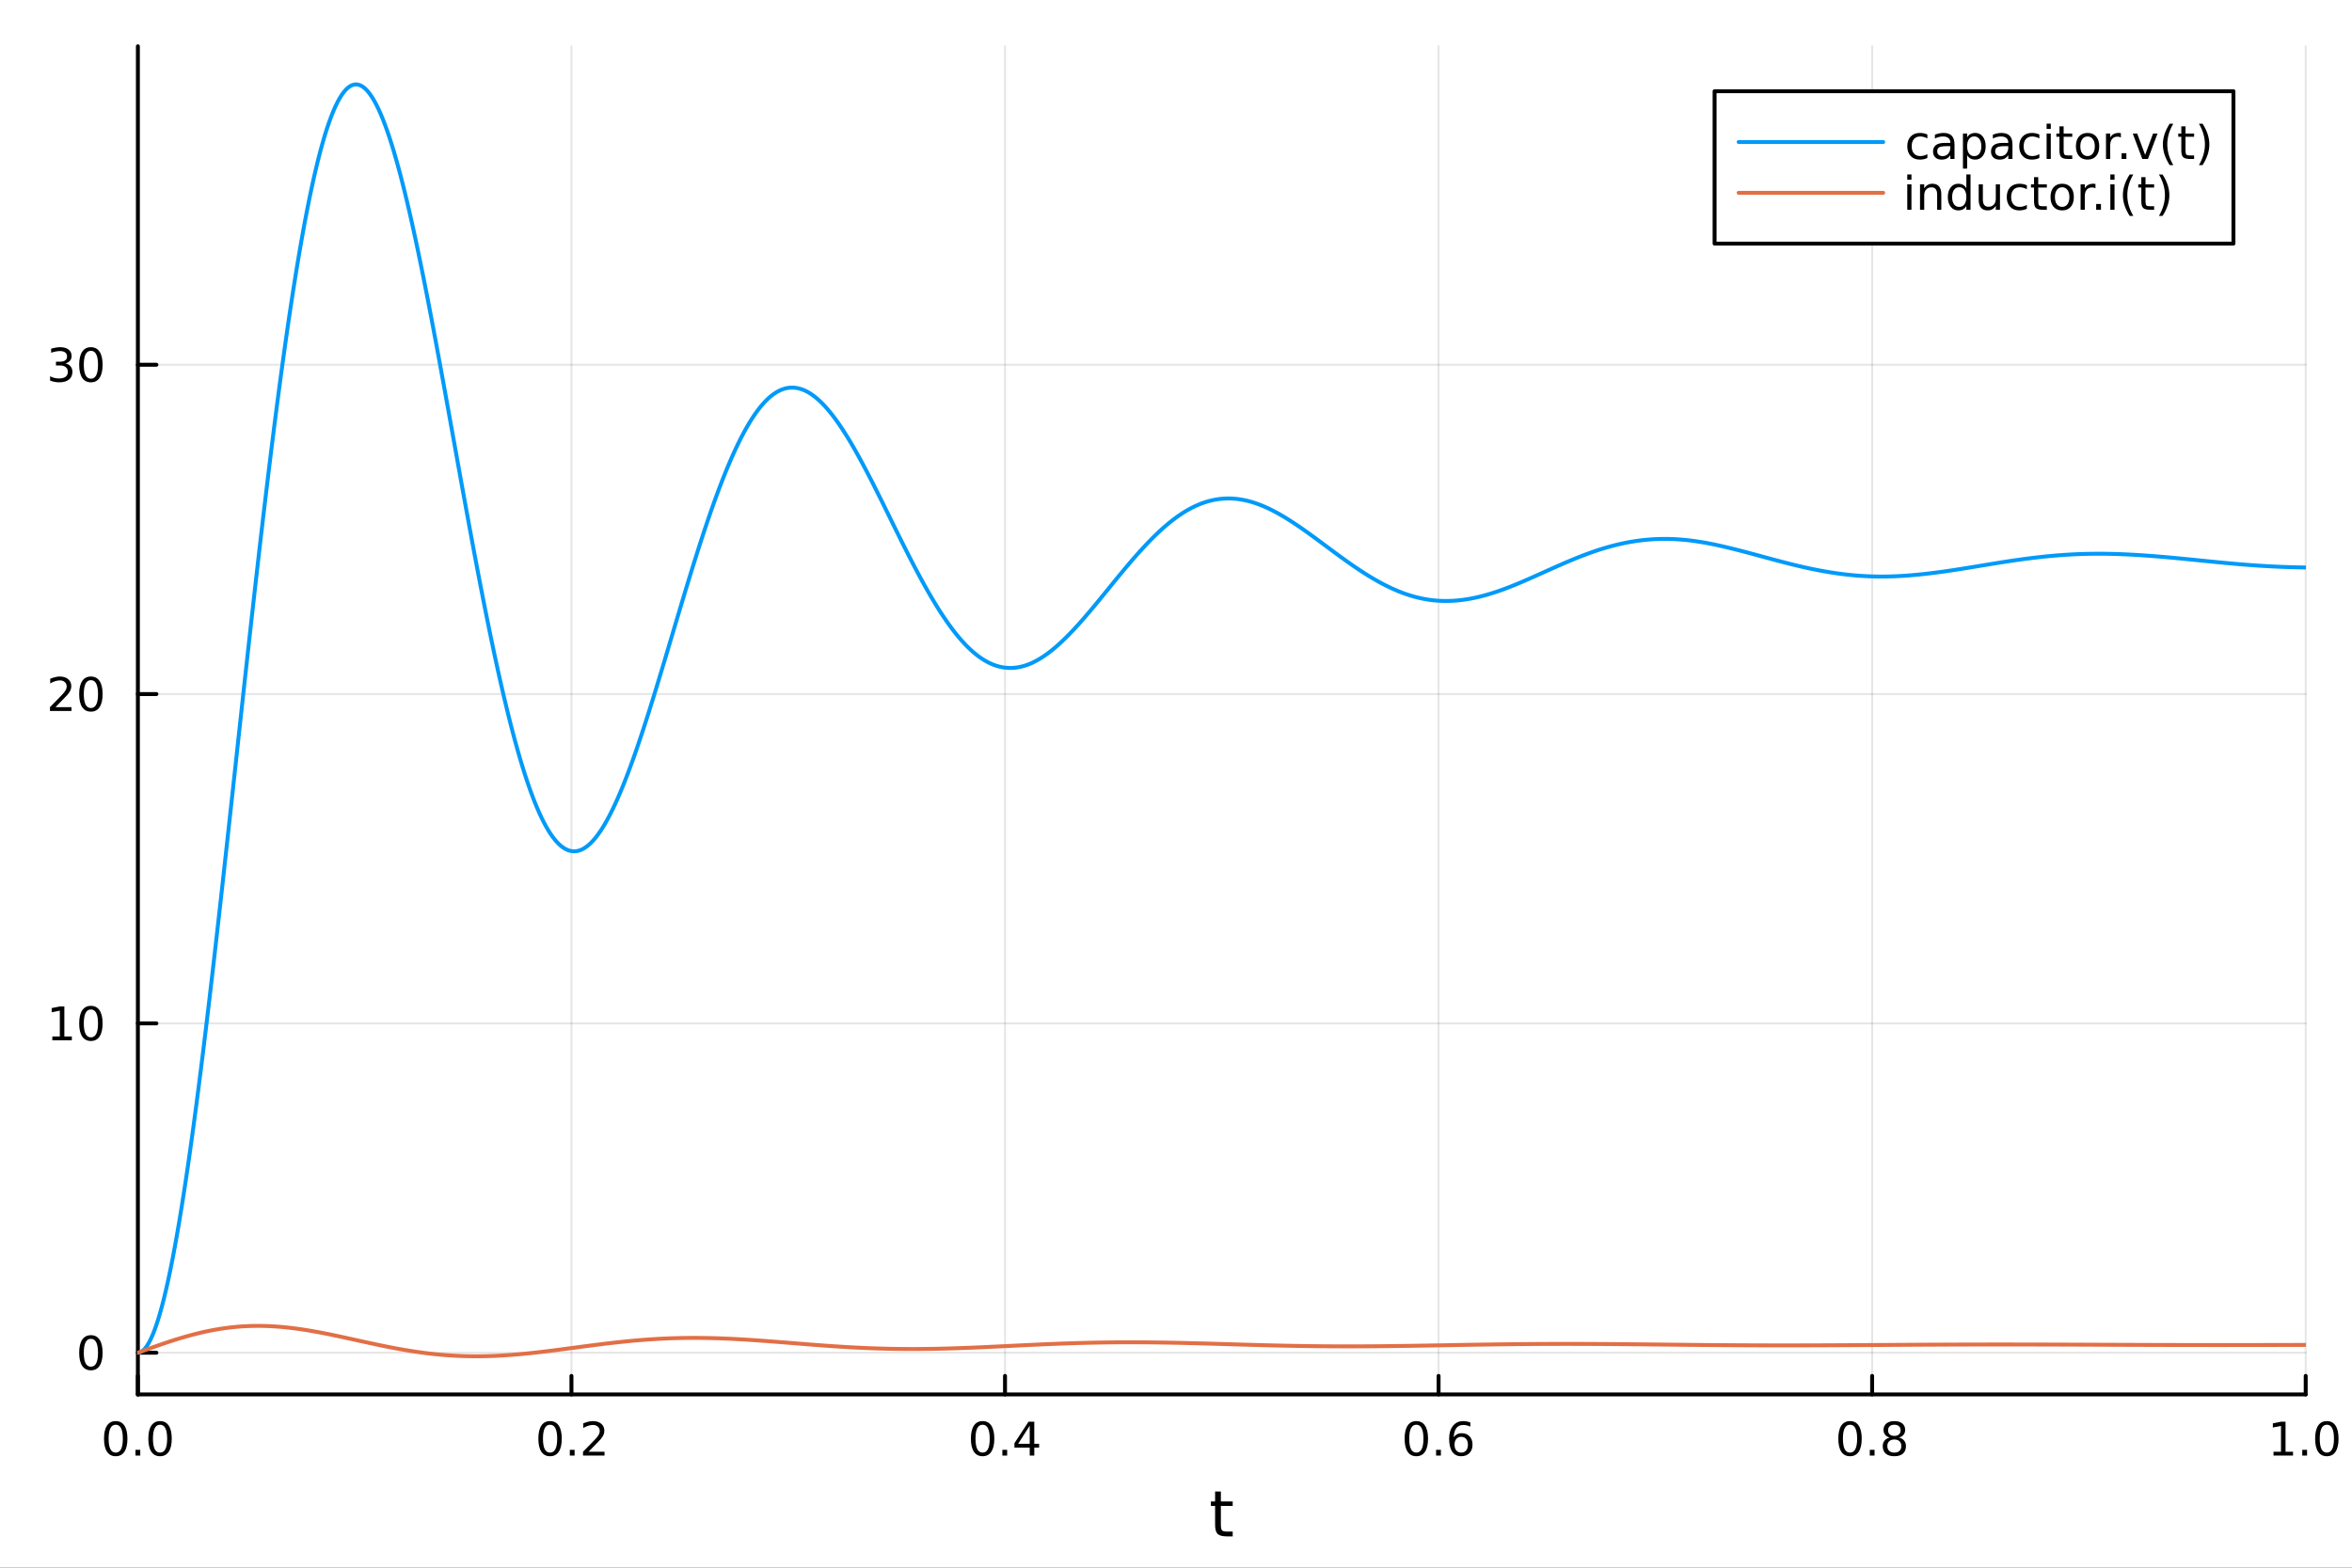 <svg xmlns="http://www.w3.org/2000/svg" xmlns:xlink="http://www.w3.org/1999/xlink" width="600" height="400" viewBox="0 0 2400 1600">
<rect x="0" y="0" width="2400" height="1600" fill="#333333" stroke="none"/>
<defs>
  <clipPath id="clip790">
    <rect x="0" y="0" width="2400" height="1600"></rect>
  </clipPath>
</defs>
<path clip-path="url(#clip790)" d="M0 1600 L2400 1600 L2400 0 L0 0  Z" fill="#ffffff" fill-rule="evenodd" fill-opacity="1"></path>
<defs>
  <clipPath id="clip791">
    <rect x="480" y="0" width="1681" height="1600"></rect>
  </clipPath>
</defs>
<path clip-path="url(#clip790)" d="M140.696 1423.18 L2352.76 1423.18 L2352.76 47.244 L140.696 47.244  Z" fill="#ffffff" fill-rule="evenodd" fill-opacity="1"></path>
<defs>
  <clipPath id="clip792">
    <rect x="140" y="47" width="2213" height="1377"></rect>
  </clipPath>
</defs>
<polyline clip-path="url(#clip792)" style="stroke:#000000; stroke-linecap:round; stroke-linejoin:round; stroke-width:2; stroke-opacity:0.1; fill:none" points="140.696,1423.18 140.696,47.244 "></polyline>
<polyline clip-path="url(#clip792)" style="stroke:#000000; stroke-linecap:round; stroke-linejoin:round; stroke-width:2; stroke-opacity:0.1; fill:none" points="583.108,1423.18 583.108,47.244 "></polyline>
<polyline clip-path="url(#clip792)" style="stroke:#000000; stroke-linecap:round; stroke-linejoin:round; stroke-width:2; stroke-opacity:0.1; fill:none" points="1025.52,1423.18 1025.52,47.244 "></polyline>
<polyline clip-path="url(#clip792)" style="stroke:#000000; stroke-linecap:round; stroke-linejoin:round; stroke-width:2; stroke-opacity:0.1; fill:none" points="1467.93,1423.18 1467.93,47.244 "></polyline>
<polyline clip-path="url(#clip792)" style="stroke:#000000; stroke-linecap:round; stroke-linejoin:round; stroke-width:2; stroke-opacity:0.1; fill:none" points="1910.34,1423.18 1910.34,47.244 "></polyline>
<polyline clip-path="url(#clip792)" style="stroke:#000000; stroke-linecap:round; stroke-linejoin:round; stroke-width:2; stroke-opacity:0.1; fill:none" points="2352.76,1423.18 2352.76,47.244 "></polyline>
<polyline clip-path="url(#clip790)" style="stroke:#000000; stroke-linecap:round; stroke-linejoin:round; stroke-width:4; stroke-opacity:1; fill:none" points="140.696,1423.18 2352.76,1423.18 "></polyline>
<polyline clip-path="url(#clip790)" style="stroke:#000000; stroke-linecap:round; stroke-linejoin:round; stroke-width:4; stroke-opacity:1; fill:none" points="140.696,1423.18 140.696,1404.28 "></polyline>
<polyline clip-path="url(#clip790)" style="stroke:#000000; stroke-linecap:round; stroke-linejoin:round; stroke-width:4; stroke-opacity:1; fill:none" points="583.108,1423.18 583.108,1404.28 "></polyline>
<polyline clip-path="url(#clip790)" style="stroke:#000000; stroke-linecap:round; stroke-linejoin:round; stroke-width:4; stroke-opacity:1; fill:none" points="1025.52,1423.18 1025.52,1404.28 "></polyline>
<polyline clip-path="url(#clip790)" style="stroke:#000000; stroke-linecap:round; stroke-linejoin:round; stroke-width:4; stroke-opacity:1; fill:none" points="1467.93,1423.18 1467.93,1404.28 "></polyline>
<polyline clip-path="url(#clip790)" style="stroke:#000000; stroke-linecap:round; stroke-linejoin:round; stroke-width:4; stroke-opacity:1; fill:none" points="1910.34,1423.18 1910.34,1404.28 "></polyline>
<polyline clip-path="url(#clip790)" style="stroke:#000000; stroke-linecap:round; stroke-linejoin:round; stroke-width:4; stroke-opacity:1; fill:none" points="2352.76,1423.18 2352.76,1404.28 "></polyline>
<path clip-path="url(#clip790)" d="M118.08 1454.1 Q114.469 1454.1 112.64 1457.66 Q110.835 1461.2 110.835 1468.33 Q110.835 1475.44 112.64 1479.01 Q114.469 1482.55 118.08 1482.55 Q121.714 1482.55 123.52 1479.01 Q125.348 1475.44 125.348 1468.33 Q125.348 1461.2 123.52 1457.66 Q121.714 1454.1 118.08 1454.1 M118.08 1450.39 Q123.89 1450.39 126.946 1455 Q130.024 1459.58 130.024 1468.33 Q130.024 1477.06 126.946 1481.67 Q123.89 1486.25 118.08 1486.25 Q112.27 1486.25 109.191 1481.67 Q106.136 1477.06 106.136 1468.33 Q106.136 1459.58 109.191 1455 Q112.27 1450.39 118.08 1450.39 Z" fill="#000000" fill-rule="nonzero" fill-opacity="1"></path><path clip-path="url(#clip790)" d="M138.242 1479.7 L143.126 1479.7 L143.126 1485.58 L138.242 1485.58 L138.242 1479.7 Z" fill="#000000" fill-rule="nonzero" fill-opacity="1"></path><path clip-path="url(#clip790)" d="M163.311 1454.1 Q159.7 1454.1 157.871 1457.66 Q156.066 1461.2 156.066 1468.33 Q156.066 1475.44 157.871 1479.01 Q159.7 1482.55 163.311 1482.55 Q166.945 1482.55 168.751 1479.01 Q170.58 1475.44 170.58 1468.33 Q170.58 1461.2 168.751 1457.66 Q166.945 1454.1 163.311 1454.1 M163.311 1450.39 Q169.121 1450.39 172.177 1455 Q175.256 1459.58 175.256 1468.33 Q175.256 1477.06 172.177 1481.67 Q169.121 1486.25 163.311 1486.25 Q157.501 1486.25 154.422 1481.67 Q151.367 1477.06 151.367 1468.33 Q151.367 1459.58 154.422 1455 Q157.501 1450.39 163.311 1450.39 Z" fill="#000000" fill-rule="nonzero" fill-opacity="1"></path><path clip-path="url(#clip790)" d="M561.291 1454.1 Q557.68 1454.1 555.851 1457.66 Q554.045 1461.2 554.045 1468.33 Q554.045 1475.44 555.851 1479.01 Q557.68 1482.55 561.291 1482.55 Q564.925 1482.55 566.73 1479.01 Q568.559 1475.44 568.559 1468.33 Q568.559 1461.2 566.73 1457.66 Q564.925 1454.1 561.291 1454.1 M561.291 1450.39 Q567.101 1450.39 570.156 1455 Q573.235 1459.58 573.235 1468.33 Q573.235 1477.06 570.156 1481.67 Q567.101 1486.25 561.291 1486.25 Q555.48 1486.25 552.402 1481.67 Q549.346 1477.06 549.346 1468.33 Q549.346 1459.58 552.402 1455 Q555.48 1450.39 561.291 1450.39 Z" fill="#000000" fill-rule="nonzero" fill-opacity="1"></path><path clip-path="url(#clip790)" d="M581.453 1479.7 L586.337 1479.7 L586.337 1485.58 L581.453 1485.58 L581.453 1479.7 Z" fill="#000000" fill-rule="nonzero" fill-opacity="1"></path><path clip-path="url(#clip790)" d="M600.55 1481.64 L616.869 1481.64 L616.869 1485.58 L594.925 1485.58 L594.925 1481.64 Q597.587 1478.89 602.17 1474.26 Q606.776 1469.61 607.957 1468.27 Q610.202 1465.74 611.082 1464.01 Q611.985 1462.25 611.985 1460.56 Q611.985 1457.8 610.04 1456.07 Q608.119 1454.33 605.017 1454.33 Q602.818 1454.33 600.364 1455.09 Q597.934 1455.86 595.156 1457.41 L595.156 1452.69 Q597.98 1451.55 600.434 1450.97 Q602.888 1450.39 604.925 1450.39 Q610.295 1450.39 613.489 1453.08 Q616.684 1455.77 616.684 1460.26 Q616.684 1462.39 615.874 1464.31 Q615.087 1466.2 612.98 1468.8 Q612.401 1469.47 609.3 1472.69 Q606.198 1475.88 600.55 1481.64 Z" fill="#000000" fill-rule="nonzero" fill-opacity="1"></path><path clip-path="url(#clip790)" d="M1002.66 1454.1 Q999.05 1454.1 997.221 1457.66 Q995.416 1461.2 995.416 1468.33 Q995.416 1475.44 997.221 1479.01 Q999.05 1482.55 1002.66 1482.55 Q1006.3 1482.55 1008.1 1479.01 Q1009.93 1475.44 1009.93 1468.33 Q1009.93 1461.2 1008.1 1457.66 Q1006.3 1454.1 1002.66 1454.1 M1002.66 1450.39 Q1008.47 1450.39 1011.53 1455 Q1014.61 1459.58 1014.61 1468.33 Q1014.61 1477.06 1011.53 1481.67 Q1008.47 1486.25 1002.66 1486.25 Q996.851 1486.25 993.772 1481.67 Q990.717 1477.06 990.717 1468.33 Q990.717 1459.58 993.772 1455 Q996.851 1450.39 1002.66 1450.39 Z" fill="#000000" fill-rule="nonzero" fill-opacity="1"></path><path clip-path="url(#clip790)" d="M1022.82 1479.7 L1027.71 1479.7 L1027.71 1485.58 L1022.82 1485.58 L1022.82 1479.7 Z" fill="#000000" fill-rule="nonzero" fill-opacity="1"></path><path clip-path="url(#clip790)" d="M1050.74 1455.09 L1038.93 1473.54 L1050.74 1473.54 L1050.74 1455.09 M1049.51 1451.02 L1055.39 1451.02 L1055.39 1473.54 L1060.32 1473.54 L1060.32 1477.43 L1055.39 1477.43 L1055.39 1485.58 L1050.74 1485.58 L1050.74 1477.43 L1035.14 1477.43 L1035.14 1472.92 L1049.51 1451.02 Z" fill="#000000" fill-rule="nonzero" fill-opacity="1"></path><path clip-path="url(#clip790)" d="M1445.24 1454.1 Q1441.62 1454.1 1439.8 1457.66 Q1437.99 1461.2 1437.99 1468.33 Q1437.99 1475.44 1439.8 1479.01 Q1441.62 1482.55 1445.24 1482.55 Q1448.87 1482.55 1450.67 1479.01 Q1452.5 1475.44 1452.5 1468.33 Q1452.5 1461.2 1450.67 1457.66 Q1448.87 1454.1 1445.24 1454.1 M1445.24 1450.39 Q1451.05 1450.39 1454.1 1455 Q1457.18 1459.58 1457.18 1468.33 Q1457.18 1477.06 1454.1 1481.67 Q1451.05 1486.25 1445.24 1486.25 Q1439.42 1486.25 1436.35 1481.67 Q1433.29 1477.06 1433.29 1468.33 Q1433.29 1459.58 1436.35 1455 Q1439.42 1450.39 1445.24 1450.39 Z" fill="#000000" fill-rule="nonzero" fill-opacity="1"></path><path clip-path="url(#clip790)" d="M1465.4 1479.7 L1470.28 1479.7 L1470.28 1485.58 L1465.4 1485.58 L1465.4 1479.7 Z" fill="#000000" fill-rule="nonzero" fill-opacity="1"></path><path clip-path="url(#clip790)" d="M1491.05 1466.44 Q1487.9 1466.44 1486.05 1468.59 Q1484.22 1470.74 1484.22 1474.49 Q1484.22 1478.22 1486.05 1480.39 Q1487.9 1482.55 1491.05 1482.55 Q1494.19 1482.55 1496.02 1480.39 Q1497.87 1478.22 1497.87 1474.49 Q1497.87 1470.74 1496.02 1468.59 Q1494.19 1466.44 1491.05 1466.44 M1500.33 1451.78 L1500.33 1456.04 Q1498.57 1455.21 1496.76 1454.77 Q1494.98 1454.33 1493.22 1454.33 Q1488.59 1454.33 1486.14 1457.45 Q1483.71 1460.58 1483.36 1466.9 Q1484.73 1464.89 1486.79 1463.82 Q1488.85 1462.73 1491.32 1462.73 Q1496.53 1462.73 1499.54 1465.9 Q1502.57 1469.05 1502.57 1474.49 Q1502.57 1479.82 1499.42 1483.03 Q1496.28 1486.25 1491.05 1486.25 Q1485.05 1486.25 1481.88 1481.67 Q1478.71 1477.06 1478.71 1468.33 Q1478.71 1460.14 1482.6 1455.28 Q1486.48 1450.39 1493.04 1450.39 Q1494.8 1450.39 1496.58 1450.74 Q1498.38 1451.09 1500.33 1451.78 Z" fill="#000000" fill-rule="nonzero" fill-opacity="1"></path><path clip-path="url(#clip790)" d="M1887.77 1454.1 Q1884.16 1454.1 1882.33 1457.66 Q1880.53 1461.2 1880.53 1468.33 Q1880.53 1475.44 1882.33 1479.01 Q1884.16 1482.55 1887.77 1482.55 Q1891.41 1482.55 1893.21 1479.01 Q1895.04 1475.44 1895.04 1468.33 Q1895.04 1461.2 1893.21 1457.66 Q1891.41 1454.1 1887.77 1454.1 M1887.77 1450.39 Q1893.58 1450.39 1896.64 1455 Q1899.72 1459.58 1899.72 1468.33 Q1899.72 1477.06 1896.64 1481.67 Q1893.58 1486.25 1887.77 1486.25 Q1881.96 1486.25 1878.89 1481.67 Q1875.83 1477.06 1875.83 1468.33 Q1875.83 1459.58 1878.89 1455 Q1881.96 1450.39 1887.77 1450.39 Z" fill="#000000" fill-rule="nonzero" fill-opacity="1"></path><path clip-path="url(#clip790)" d="M1907.94 1479.7 L1912.82 1479.7 L1912.82 1485.58 L1907.94 1485.58 L1907.94 1479.7 Z" fill="#000000" fill-rule="nonzero" fill-opacity="1"></path><path clip-path="url(#clip790)" d="M1933.01 1469.17 Q1929.67 1469.17 1927.75 1470.95 Q1925.85 1472.73 1925.85 1475.86 Q1925.85 1478.98 1927.75 1480.77 Q1929.67 1482.55 1933.01 1482.55 Q1936.34 1482.55 1938.26 1480.77 Q1940.18 1478.96 1940.18 1475.86 Q1940.18 1472.73 1938.26 1470.95 Q1936.36 1469.17 1933.01 1469.17 M1928.33 1467.18 Q1925.32 1466.44 1923.63 1464.38 Q1921.96 1462.32 1921.96 1459.35 Q1921.96 1455.21 1924.9 1452.8 Q1927.87 1450.39 1933.01 1450.39 Q1938.17 1450.39 1941.11 1452.8 Q1944.05 1455.21 1944.05 1459.35 Q1944.05 1462.32 1942.36 1464.38 Q1940.69 1466.44 1937.7 1467.18 Q1941.08 1467.96 1942.96 1470.26 Q1944.86 1472.55 1944.86 1475.86 Q1944.86 1480.88 1941.78 1483.57 Q1938.72 1486.25 1933.01 1486.25 Q1927.29 1486.25 1924.21 1483.57 Q1921.15 1480.88 1921.15 1475.86 Q1921.15 1472.55 1923.05 1470.26 Q1924.95 1467.96 1928.33 1467.18 M1926.62 1459.79 Q1926.62 1462.48 1928.28 1463.98 Q1929.97 1465.49 1933.01 1465.49 Q1936.01 1465.49 1937.7 1463.98 Q1939.42 1462.48 1939.42 1459.79 Q1939.42 1457.11 1937.7 1455.6 Q1936.01 1454.1 1933.01 1454.1 Q1929.97 1454.1 1928.28 1455.6 Q1926.62 1457.11 1926.62 1459.79 Z" fill="#000000" fill-rule="nonzero" fill-opacity="1"></path><path clip-path="url(#clip790)" d="M2319.91 1481.64 L2327.55 1481.64 L2327.55 1455.28 L2319.24 1456.95 L2319.24 1452.69 L2327.5 1451.02 L2332.18 1451.02 L2332.18 1481.64 L2339.82 1481.64 L2339.82 1485.58 L2319.91 1485.58 L2319.91 1481.64 Z" fill="#000000" fill-rule="nonzero" fill-opacity="1"></path><path clip-path="url(#clip790)" d="M2349.26 1479.7 L2354.14 1479.7 L2354.14 1485.58 L2349.26 1485.58 L2349.26 1479.7 Z" fill="#000000" fill-rule="nonzero" fill-opacity="1"></path><path clip-path="url(#clip790)" d="M2374.33 1454.1 Q2370.72 1454.1 2368.89 1457.66 Q2367.08 1461.2 2367.08 1468.33 Q2367.08 1475.44 2368.89 1479.01 Q2370.72 1482.55 2374.33 1482.55 Q2377.96 1482.55 2379.77 1479.01 Q2381.6 1475.44 2381.6 1468.33 Q2381.6 1461.2 2379.77 1457.66 Q2377.96 1454.1 2374.33 1454.1 M2374.33 1450.39 Q2380.14 1450.39 2383.2 1455 Q2386.27 1459.58 2386.27 1468.33 Q2386.27 1477.06 2383.2 1481.67 Q2380.14 1486.25 2374.33 1486.25 Q2368.52 1486.25 2365.44 1481.67 Q2362.39 1477.06 2362.39 1468.33 Q2362.39 1459.58 2365.44 1455 Q2368.52 1450.39 2374.33 1450.39 Z" fill="#000000" fill-rule="nonzero" fill-opacity="1"></path><path clip-path="url(#clip790)" d="M1245.79 1522.27 L1245.79 1532.4 L1257.85 1532.4 L1257.85 1536.95 L1245.79 1536.95 L1245.79 1556.3 Q1245.79 1560.66 1246.96 1561.9 Q1248.17 1563.14 1251.83 1563.14 L1257.85 1563.14 L1257.85 1568.04 L1251.83 1568.04 Q1245.05 1568.04 1242.48 1565.53 Q1239.9 1562.98 1239.9 1556.3 L1239.9 1536.95 L1235.6 1536.95 L1235.6 1532.4 L1239.9 1532.4 L1239.9 1522.27 L1245.79 1522.27 Z" fill="#000000" fill-rule="nonzero" fill-opacity="1"></path><polyline clip-path="url(#clip792)" style="stroke:#000000; stroke-linecap:round; stroke-linejoin:round; stroke-width:2; stroke-opacity:0.1; fill:none" points="140.696,1380.61 2352.76,1380.61 "></polyline>
<polyline clip-path="url(#clip792)" style="stroke:#000000; stroke-linecap:round; stroke-linejoin:round; stroke-width:2; stroke-opacity:0.1; fill:none" points="140.696,1044.49 2352.76,1044.49 "></polyline>
<polyline clip-path="url(#clip792)" style="stroke:#000000; stroke-linecap:round; stroke-linejoin:round; stroke-width:2; stroke-opacity:0.1; fill:none" points="140.696,708.372 2352.76,708.372 "></polyline>
<polyline clip-path="url(#clip792)" style="stroke:#000000; stroke-linecap:round; stroke-linejoin:round; stroke-width:2; stroke-opacity:0.1; fill:none" points="140.696,372.252 2352.76,372.252 "></polyline>
<polyline clip-path="url(#clip790)" style="stroke:#000000; stroke-linecap:round; stroke-linejoin:round; stroke-width:4; stroke-opacity:1; fill:none" points="140.696,1423.18 140.696,47.244 "></polyline>
<polyline clip-path="url(#clip790)" style="stroke:#000000; stroke-linecap:round; stroke-linejoin:round; stroke-width:4; stroke-opacity:1; fill:none" points="140.696,1380.61 159.593,1380.61 "></polyline>
<polyline clip-path="url(#clip790)" style="stroke:#000000; stroke-linecap:round; stroke-linejoin:round; stroke-width:4; stroke-opacity:1; fill:none" points="140.696,1044.49 159.593,1044.49 "></polyline>
<polyline clip-path="url(#clip790)" style="stroke:#000000; stroke-linecap:round; stroke-linejoin:round; stroke-width:4; stroke-opacity:1; fill:none" points="140.696,708.372 159.593,708.372 "></polyline>
<polyline clip-path="url(#clip790)" style="stroke:#000000; stroke-linecap:round; stroke-linejoin:round; stroke-width:4; stroke-opacity:1; fill:none" points="140.696,372.252 159.593,372.252 "></polyline>
<path clip-path="url(#clip790)" d="M92.751 1366.41 Q89.14 1366.41 87.311 1369.98 Q85.506 1373.52 85.506 1380.65 Q85.506 1387.75 87.311 1391.32 Q89.14 1394.86 92.751 1394.86 Q96.385 1394.86 98.191 1391.32 Q100.02 1387.75 100.02 1380.65 Q100.02 1373.52 98.191 1369.98 Q96.385 1366.41 92.751 1366.41 M92.751 1362.71 Q98.561 1362.71 101.617 1367.31 Q104.696 1371.9 104.696 1380.65 Q104.696 1389.37 101.617 1393.98 Q98.561 1398.56 92.751 1398.56 Q86.941 1398.56 83.862 1393.98 Q80.807 1389.37 80.807 1380.65 Q80.807 1371.9 83.862 1367.31 Q86.941 1362.71 92.751 1362.71 Z" fill="#000000" fill-rule="nonzero" fill-opacity="1"></path><path clip-path="url(#clip790)" d="M53.4 1057.84 L61.038 1057.84 L61.038 1031.47 L52.728 1033.14 L52.728 1028.88 L60.992 1027.21 L65.668 1027.21 L65.668 1057.84 L73.307 1057.84 L73.307 1061.77 L53.4 1061.77 L53.4 1057.84 Z" fill="#000000" fill-rule="nonzero" fill-opacity="1"></path><path clip-path="url(#clip790)" d="M92.751 1030.29 Q89.14 1030.29 87.311 1033.86 Q85.506 1037.4 85.506 1044.53 Q85.506 1051.63 87.311 1055.2 Q89.14 1058.74 92.751 1058.74 Q96.385 1058.74 98.191 1055.2 Q100.02 1051.63 100.02 1044.53 Q100.02 1037.4 98.191 1033.86 Q96.385 1030.29 92.751 1030.29 M92.751 1026.59 Q98.561 1026.59 101.617 1031.19 Q104.696 1035.78 104.696 1044.53 Q104.696 1053.25 101.617 1057.86 Q98.561 1062.44 92.751 1062.44 Q86.941 1062.44 83.862 1057.86 Q80.807 1053.25 80.807 1044.53 Q80.807 1035.78 83.862 1031.19 Q86.941 1026.59 92.751 1026.59 Z" fill="#000000" fill-rule="nonzero" fill-opacity="1"></path><path clip-path="url(#clip790)" d="M56.617 721.717 L72.936 721.717 L72.936 725.652 L50.992 725.652 L50.992 721.717 Q53.654 718.962 58.237 714.333 Q62.844 709.68 64.025 708.337 Q66.27 705.814 67.149 704.078 Q68.052 702.319 68.052 700.629 Q68.052 697.874 66.108 696.138 Q64.186 694.402 61.085 694.402 Q58.886 694.402 56.432 695.166 Q54.001 695.93 51.224 697.481 L51.224 692.759 Q54.048 691.624 56.501 691.046 Q58.955 690.467 60.992 690.467 Q66.362 690.467 69.557 693.152 Q72.751 695.837 72.751 700.328 Q72.751 702.458 71.941 704.379 Q71.154 706.277 69.048 708.87 Q68.469 709.541 65.367 712.759 Q62.265 715.953 56.617 721.717 Z" fill="#000000" fill-rule="nonzero" fill-opacity="1"></path><path clip-path="url(#clip790)" d="M92.751 694.171 Q89.14 694.171 87.311 697.736 Q85.506 701.277 85.506 708.407 Q85.506 715.513 87.311 719.078 Q89.14 722.62 92.751 722.62 Q96.385 722.62 98.191 719.078 Q100.02 715.513 100.02 708.407 Q100.02 701.277 98.191 697.736 Q96.385 694.171 92.751 694.171 M92.751 690.467 Q98.561 690.467 101.617 695.074 Q104.696 699.657 104.696 708.407 Q104.696 717.134 101.617 721.74 Q98.561 726.323 92.751 726.323 Q86.941 726.323 83.862 721.74 Q80.807 717.134 80.807 708.407 Q80.807 699.657 83.862 695.074 Q86.941 690.467 92.751 690.467 Z" fill="#000000" fill-rule="nonzero" fill-opacity="1"></path><path clip-path="url(#clip790)" d="M66.756 370.898 Q70.112 371.616 71.987 373.884 Q73.885 376.153 73.885 379.486 Q73.885 384.602 70.367 387.402 Q66.849 390.203 60.367 390.203 Q58.191 390.203 55.876 389.764 Q53.585 389.347 51.131 388.49 L51.131 383.977 Q53.075 385.111 55.39 385.69 Q57.705 386.268 60.228 386.268 Q64.626 386.268 66.918 384.532 Q69.233 382.796 69.233 379.486 Q69.233 376.43 67.08 374.717 Q64.95 372.981 61.131 372.981 L57.103 372.981 L57.103 369.139 L61.316 369.139 Q64.765 369.139 66.594 367.773 Q68.423 366.384 68.423 363.792 Q68.423 361.129 66.525 359.717 Q64.65 358.282 61.131 358.282 Q59.21 358.282 57.011 358.699 Q54.812 359.116 52.173 359.995 L52.173 355.829 Q54.835 355.088 57.15 354.717 Q59.487 354.347 61.548 354.347 Q66.872 354.347 69.974 356.778 Q73.075 359.185 73.075 363.305 Q73.075 366.176 71.432 368.166 Q69.788 370.134 66.756 370.898 Z" fill="#000000" fill-rule="nonzero" fill-opacity="1"></path><path clip-path="url(#clip790)" d="M92.751 358.051 Q89.14 358.051 87.311 361.616 Q85.506 365.157 85.506 372.287 Q85.506 379.393 87.311 382.958 Q89.14 386.5 92.751 386.5 Q96.385 386.5 98.191 382.958 Q100.02 379.393 100.02 372.287 Q100.02 365.157 98.191 361.616 Q96.385 358.051 92.751 358.051 M92.751 354.347 Q98.561 354.347 101.617 358.954 Q104.696 363.537 104.696 372.287 Q104.696 381.014 101.617 385.62 Q98.561 390.203 92.751 390.203 Q86.941 390.203 83.862 385.62 Q80.807 381.014 80.807 372.287 Q80.807 363.537 83.862 358.954 Q86.941 354.347 92.751 354.347 Z" fill="#000000" fill-rule="nonzero" fill-opacity="1"></path><polyline clip-path="url(#clip792)" style="stroke:#009af9; stroke-linecap:round; stroke-linejoin:round; stroke-width:4; stroke-opacity:1; fill:none" points="140.696,1380.61 142.91,1380.21 145.124,1379.01 147.338,1377.01 149.553,1374.24 151.767,1370.7 153.981,1366.39 156.195,1361.34 158.41,1355.56 160.624,1349.05 162.838,1341.84 165.053,1333.93 167.267,1325.34 169.481,1316.09 171.695,1306.19 173.91,1295.66 176.124,1284.52 178.338,1272.77 180.552,1260.45 182.767,1247.57 184.981,1234.14 187.195,1220.19 189.41,1205.73 191.624,1190.79 193.838,1175.38 196.052,1159.53 198.267,1143.25 200.481,1126.56 202.695,1109.49 204.91,1092.06 207.124,1074.28 209.338,1056.18 211.552,1037.78 213.767,1019.1 215.981,1000.17 218.195,980.993 220.409,961.606 222.624,942.024 224.838,922.271 227.052,902.367 229.267,882.334 231.481,862.193 233.695,841.965 235.909,821.671 238.124,801.333 240.338,780.971 242.552,760.606 244.766,740.257 246.981,719.945 249.195,699.69 251.409,679.51 253.624,659.427 255.838,639.458 258.052,619.623 260.266,599.938 262.481,580.424 264.695,561.098 266.909,541.977 269.123,523.079 271.338,504.421 273.552,486.017 275.766,467.885 277.981,450.04 280.195,432.495 282.409,415.267 284.623,398.368 286.838,381.812 289.052,365.613 291.266,349.782 293.48,334.333 295.695,319.274 297.909,304.62 300.123,290.379 302.338,276.563 304.552,263.181 306.766,250.242 308.98,237.756 311.195,225.729 313.409,214.17 315.623,203.085 317.838,192.481 320.052,182.363 322.266,172.736 324.48,163.606 326.695,154.976 328.909,146.849 331.123,139.228 333.337,132.117 335.552,125.515 337.766,119.426 339.98,113.85 342.195,108.788 344.409,104.239 346.623,100.204 348.837,96.681 351.052,93.669 353.266,91.167 355.48,89.17 357.694,87.678 359.909,86.686 362.123,86.19 364.337,86.186 366.552,86.669 368.766,87.633 370.98,89.073 373.194,90.983 375.409,93.354 377.623,96.181 379.837,99.455 382.051,103.167 384.266,107.313 386.48,111.882 388.694,116.866 390.909,122.256 393.123,128.042 395.337,134.214 397.551,140.763 399.766,147.679 401.98,154.951 404.194,162.568 406.408,170.519 408.623,178.794 410.837,187.381 413.051,196.269 415.266,205.445 417.48,214.898 419.694,224.615 421.908,234.583 424.123,244.791 426.337,255.224 428.551,265.87 430.766,276.717 432.98,287.753 435.194,298.964 437.408,310.338 439.623,321.861 441.837,333.521 444.051,345.303 446.265,357.196 448.48,369.186 450.694,381.26 452.908,393.405 455.123,405.61 457.337,417.861 459.551,430.146 461.765,442.452 463.98,454.766 466.194,467.078 468.408,479.373 470.622,491.641 472.837,503.868 475.051,516.043 477.265,528.154 479.48,540.192 481.694,552.144 483.908,563.999 486.122,575.746 488.337,587.374 490.551,598.873 492.765,610.232 494.979,621.441 497.194,632.49 499.408,643.37 501.622,654.072 503.837,664.588 506.051,674.907 508.265,685.023 510.479,694.927 512.694,704.612 514.908,714.071 517.122,723.295 519.337,732.279 521.551,741.015 523.765,749.499 525.979,757.723 528.194,765.684 530.408,773.375 532.622,780.791 534.836,787.928 537.051,794.782 539.265,801.346 541.479,807.619 543.694,813.596 545.908,819.274 548.122,824.65 550.336,829.722 552.551,834.488 554.765,838.946 556.979,843.094 559.193,846.931 561.408,850.458 563.622,853.673 565.836,856.576 568.051,859.168 570.265,861.45 572.479,863.422 574.693,865.086 576.908,866.444 579.122,867.499 581.336,868.251 583.55,868.703 585.765,868.858 587.979,868.716 590.193,868.283 592.408,867.561 594.622,866.553 596.836,865.264 599.05,863.697 601.265,861.857 603.479,859.748 605.693,857.375 607.907,854.742 610.122,851.856 612.336,848.72 614.55,845.341 616.765,841.725 618.979,837.877 621.193,833.805 623.407,829.513 625.622,825.01 627.836,820.302 630.05,815.395 632.265,810.298 634.479,805.015 636.693,799.554 638.907,793.922 641.122,788.128 643.336,782.178 645.55,776.08 647.764,769.841 649.979,763.47 652.193,756.974 654.407,750.36 656.622,743.636 658.836,736.81 661.05,729.889 663.264,722.882 665.479,715.795 667.693,708.638 669.907,701.416 672.121,694.139 674.336,686.814 676.55,679.449 678.764,672.051 680.979,664.63 683.193,657.191 685.407,649.744 687.621,642.297 689.836,634.856 692.05,627.429 694.264,620.021 696.478,612.64 698.693,605.293 700.907,597.988 703.121,590.731 705.336,583.531 707.55,576.393 709.764,569.324 711.978,562.331 714.193,555.419 716.407,548.595 718.621,541.866 720.835,535.235 723.05,528.71 725.264,522.296 727.478,515.997 729.693,509.818 731.907,503.766 734.121,497.843 736.335,492.056 738.55,486.407 740.764,480.902 742.978,475.545 745.193,470.338 747.407,465.286 749.621,460.393 751.835,455.661 754.05,451.092 756.264,446.689 758.478,442.455 760.692,438.394 762.907,434.507 765.121,430.798 767.335,427.268 769.55,423.919 771.764,420.753 773.978,417.773 776.192,414.978 778.407,412.37 780.621,409.95 782.835,407.719 785.049,405.678 787.264,403.825 789.478,402.162 791.692,400.688 793.907,399.403 796.121,398.306 798.335,397.396 800.549,396.672 802.764,396.132 804.978,395.777 807.192,395.602 809.406,395.607 811.621,395.79 813.835,396.147 816.049,396.677 818.264,397.376 820.478,398.241 822.692,399.272 824.906,400.467 827.121,401.822 829.335,403.335 831.549,405.003 833.764,406.822 835.978,408.789 838.192,410.901 840.406,413.154 842.621,415.545 844.835,418.07 847.049,420.726 849.263,423.508 851.478,426.413 853.692,429.436 855.906,432.574 858.121,435.823 860.335,439.177 862.549,442.633 864.763,446.187 866.978,449.833 869.192,453.568 871.406,457.385 873.62,461.281 875.835,465.251 878.049,469.29 880.263,473.392 882.478,477.552 884.692,481.765 886.906,486.027 889.12,490.335 891.335,494.684 893.549,499.069 895.763,503.485 897.977,507.927 900.192,512.391 902.406,516.871 904.62,521.364 906.835,525.863 909.049,530.366 911.263,534.866 913.477,539.361 915.692,543.845 917.906,548.313 920.12,552.763 922.334,557.19 924.549,561.589 926.763,565.956 928.977,570.289 931.192,574.581 933.406,578.831 935.62,583.034 937.834,587.186 940.049,591.283 942.263,595.322 944.477,599.3 946.692,603.213 948.906,607.058 951.12,610.831 953.334,614.53 955.549,618.154 957.763,621.698 959.977,625.16 962.191,628.538 964.406,631.827 966.62,635.027 968.834,638.133 971.049,641.145 973.263,644.059 975.477,646.873 977.691,649.587 979.906,652.197 982.12,654.702 984.334,657.102 986.548,659.393 988.763,661.576 990.977,663.649 993.191,665.611 995.406,667.462 997.62,669.2 999.834,670.825 1002.05,672.337 1004.26,673.735 1006.48,675.02 1008.69,676.191 1010.91,677.248 1013.12,678.192 1015.33,679.023 1017.55,679.742 1019.76,680.35 1021.98,680.846 1024.19,681.232 1026.41,681.508 1028.62,681.674 1030.83,681.732 1033.05,681.682 1035.26,681.525 1037.48,681.263 1039.69,680.897 1041.91,680.428 1044.12,679.857 1046.33,679.187 1048.55,678.417 1050.76,677.551 1052.98,676.59 1055.19,675.536 1057.41,674.39 1059.62,673.154 1061.83,671.832 1064.05,670.424 1066.26,668.933 1068.48,667.362 1070.69,665.712 1072.91,663.986 1075.12,662.188 1077.33,660.319 1079.55,658.382 1081.76,656.38 1083.98,654.316 1086.19,652.194 1088.41,650.015 1090.62,647.784 1092.83,645.503 1095.05,643.173 1097.26,640.796 1099.48,638.377 1101.69,635.917 1103.91,633.42 1106.12,630.889 1108.33,628.326 1110.55,625.735 1112.76,623.118 1114.98,620.478 1117.19,617.819 1119.4,615.142 1121.62,612.451 1123.83,609.749 1126.05,607.037 1128.26,604.32 1130.48,601.599 1132.69,598.878 1134.9,596.159 1137.12,593.444 1139.33,590.737 1141.55,588.04 1143.76,585.355 1145.98,582.685 1148.19,580.033 1150.4,577.401 1152.62,574.792 1154.83,572.208 1157.05,569.651 1159.26,567.125 1161.48,564.631 1163.69,562.172 1165.9,559.748 1168.12,557.361 1170.33,555.014 1172.55,552.707 1174.76,550.445 1176.98,548.228 1179.19,546.058 1181.4,543.937 1183.62,541.868 1185.83,539.851 1188.05,537.889 1190.26,535.982 1192.48,534.133 1194.69,532.343 1196.9,530.612 1199.12,528.942 1201.33,527.334 1203.55,525.79 1205.76,524.309 1207.98,522.893 1210.19,521.543 1212.4,520.26 1214.62,519.043 1216.83,517.893 1219.05,516.811 1221.26,515.798 1223.48,514.852 1225.69,513.976 1227.9,513.168 1230.12,512.428 1232.33,511.757 1234.55,511.154 1236.76,510.62 1238.98,510.153 1241.19,509.753 1243.4,509.421 1245.62,509.155 1247.83,508.955 1250.05,508.821 1252.26,508.753 1254.48,508.75 1256.69,508.811 1258.9,508.937 1261.12,509.125 1263.33,509.376 1265.55,509.689 1267.76,510.063 1269.98,510.497 1272.19,510.99 1274.4,511.541 1276.62,512.15 1278.83,512.814 1281.05,513.534 1283.26,514.307 1285.48,515.133 1287.69,516.01 1289.9,516.937 1292.12,517.912 1294.33,518.935 1296.55,520.003 1298.76,521.116 1300.98,522.27 1303.19,523.466 1305.4,524.7 1307.62,525.972 1309.83,527.279 1312.05,528.62 1314.26,529.992 1316.48,531.395 1318.69,532.824 1320.9,534.28 1323.12,535.759 1325.33,537.259 1327.55,538.779 1329.76,540.32 1331.98,541.88 1334.19,543.456 1336.4,545.046 1338.62,546.65 1340.83,548.265 1343.05,549.89 1345.26,551.522 1347.48,553.159 1349.69,554.802 1351.9,556.446 1354.12,558.092 1356.33,559.737 1358.55,561.379 1360.76,563.018 1362.98,564.651 1365.19,566.277 1367.4,567.895 1369.62,569.502 1371.83,571.098 1374.05,572.681 1376.26,574.249 1378.48,575.802 1380.69,577.337 1382.9,578.854 1385.12,580.351 1387.33,581.827 1389.55,583.28 1391.76,584.71 1393.97,586.114 1396.19,587.492 1398.4,588.843 1400.62,590.165 1402.83,591.458 1405.05,592.72 1407.26,593.953 1409.47,595.155 1411.69,596.324 1413.9,597.46 1416.12,598.561 1418.33,599.628 1420.55,600.658 1422.76,601.652 1424.97,602.608 1427.19,603.526 1429.4,604.405 1431.62,605.245 1433.83,606.045 1436.05,606.805 1438.26,607.523 1440.47,608.201 1442.69,608.837 1444.9,609.431 1447.12,609.983 1449.33,610.493 1451.55,610.961 1453.76,611.387 1455.97,611.77 1458.19,612.111 1460.4,612.41 1462.62,612.667 1464.83,612.883 1467.05,613.057 1469.26,613.189 1471.47,613.281 1473.69,613.333 1475.9,613.345 1478.12,613.317 1480.33,613.251 1482.55,613.146 1484.76,613.004 1486.97,612.826 1489.19,612.611 1491.4,612.362 1493.62,612.077 1495.83,611.757 1498.05,611.403 1500.26,611.015 1502.47,610.595 1504.69,610.142 1506.9,609.658 1509.12,609.144 1511.33,608.599 1513.55,608.026 1515.76,607.424 1517.97,606.795 1520.19,606.139 1522.4,605.458 1524.62,604.752 1526.83,604.022 1529.05,603.268 1531.26,602.493 1533.47,601.696 1535.69,600.88 1537.9,600.044 1540.12,599.19 1542.33,598.318 1544.55,597.43 1546.76,596.528 1548.97,595.611 1551.19,594.681 1553.4,593.739 1555.62,592.787 1557.83,591.825 1560.05,590.854 1562.26,589.877 1564.47,588.893 1566.69,587.904 1568.9,586.911 1571.12,585.916 1573.33,584.92 1575.55,583.924 1577.76,582.929 1579.97,581.935 1582.19,580.942 1584.4,579.951 1586.62,578.964 1588.83,577.982 1591.05,577.005 1593.26,576.035 1595.47,575.072 1597.69,574.118 1599.9,573.173 1602.12,572.238 1604.33,571.315 1606.55,570.403 1608.76,569.504 1610.97,568.619 1613.19,567.748 1615.4,566.892 1617.62,566.051 1619.83,565.228 1622.05,564.421 1624.26,563.632 1626.47,562.861 1628.69,562.109 1630.9,561.376 1633.12,560.663 1635.33,559.971 1637.55,559.3 1639.76,558.65 1641.97,558.022 1644.19,557.415 1646.4,556.832 1648.62,556.271 1650.83,555.734 1653.05,555.22 1655.26,554.729 1657.47,554.263 1659.69,553.821 1661.9,553.403 1664.12,553.01 1666.33,552.641 1668.55,552.295 1670.76,551.973 1672.97,551.676 1675.19,551.402 1677.4,551.153 1679.62,550.929 1681.83,550.729 1684.04,550.554 1686.26,550.403 1688.47,550.278 1690.69,550.177 1692.9,550.1 1695.12,550.049 1697.33,550.021 1699.54,550.019 1701.76,550.04 1703.97,550.086 1706.19,550.155 1708.4,550.248 1710.62,550.364 1712.83,550.504 1715.04,550.666 1717.26,550.85 1719.47,551.057 1721.69,551.285 1723.9,551.535 1726.12,551.805 1728.33,552.096 1730.54,552.406 1732.76,552.736 1734.97,553.084 1737.19,553.45 1739.4,553.834 1741.62,554.235 1743.83,554.652 1746.04,555.085 1748.26,555.532 1750.47,555.993 1752.69,556.468 1754.9,556.955 1757.12,557.454 1759.33,557.963 1761.54,558.482 1763.76,559.011 1765.97,559.547 1768.19,560.09 1770.4,560.64 1772.62,561.199 1774.83,561.765 1777.04,562.337 1779.26,562.915 1781.47,563.499 1783.69,564.087 1785.9,564.679 1788.12,565.274 1790.33,565.872 1792.54,566.472 1794.76,567.073 1796.97,567.675 1799.19,568.278 1801.4,568.88 1803.62,569.481 1805.83,570.08 1808.04,570.677 1810.26,571.272 1812.47,571.863 1814.69,572.45 1816.9,573.033 1819.12,573.612 1821.33,574.184 1823.54,574.751 1825.76,575.312 1827.97,575.866 1830.19,576.412 1832.4,576.95 1834.62,577.481 1836.83,578.002 1839.04,578.514 1841.26,579.017 1843.47,579.51 1845.69,579.992 1847.9,580.463 1850.12,580.923 1852.33,581.371 1854.54,581.807 1856.76,582.23 1858.97,582.641 1861.19,583.039 1863.4,583.426 1865.62,583.799 1867.83,584.16 1870.04,584.508 1872.26,584.842 1874.47,585.162 1876.69,585.469 1878.9,585.761 1881.12,586.039 1883.33,586.302 1885.54,586.55 1887.76,586.783 1889.97,587.001 1892.19,587.203 1894.4,587.39 1896.62,587.562 1898.83,587.718 1901.04,587.858 1903.26,587.983 1905.47,588.092 1907.69,588.186 1909.9,588.263 1912.12,588.326 1914.33,588.372 1916.54,588.404 1918.76,588.42 1920.97,588.42 1923.19,588.406 1925.4,588.377 1927.62,588.333 1929.83,588.275 1932.04,588.203 1934.26,588.116 1936.47,588.016 1938.69,587.902 1940.9,587.776 1943.12,587.636 1945.33,587.484 1947.54,587.32 1949.76,587.144 1951.97,586.957 1954.19,586.759 1956.4,586.551 1958.62,586.332 1960.83,586.105 1963.04,585.868 1965.26,585.623 1967.47,585.369 1969.69,585.106 1971.9,584.835 1974.11,584.556 1976.33,584.269 1978.54,583.975 1980.76,583.673 1982.97,583.365 1985.19,583.051 1987.4,582.731 1989.61,582.406 1991.83,582.075 1994.04,581.739 1996.26,581.399 1998.47,581.055 2000.69,580.707 2002.9,580.356 2005.11,580.002 2007.33,579.645 2009.54,579.285 2011.76,578.924 2013.97,578.562 2016.19,578.198 2018.4,577.833 2020.61,577.468 2022.83,577.102 2025.04,576.737 2027.26,576.372 2029.47,576.009 2031.69,575.646 2033.9,575.286 2036.11,574.927 2038.33,574.571 2040.54,574.217 2042.76,573.866 2044.97,573.519 2047.19,573.176 2049.4,572.836 2051.61,572.501 2053.83,572.171 2056.04,571.846 2058.26,571.527 2060.47,571.214 2062.69,570.906 2064.9,570.606 2067.11,570.312 2069.33,570.026 2071.54,569.746 2073.76,569.472 2075.97,569.205 2078.19,568.945 2080.4,568.692 2082.61,568.447 2084.83,568.209 2087.04,567.979 2089.26,567.757 2091.47,567.544 2093.69,567.338 2095.9,567.142 2098.11,566.954 2100.33,566.774 2102.54,566.604 2104.76,566.443 2106.97,566.291 2109.19,566.149 2111.4,566.015 2113.61,565.892 2115.83,565.777 2118.04,565.672 2120.26,565.577 2122.47,565.492 2124.69,565.415 2126.9,565.349 2129.11,565.292 2131.33,565.244 2133.54,565.206 2135.76,565.178 2137.97,565.158 2140.19,565.148 2142.4,565.147 2144.61,565.155 2146.83,565.172 2149.04,565.198 2151.26,565.233 2153.47,565.275 2155.69,565.327 2157.9,565.386 2160.11,565.453 2162.33,565.528 2164.54,565.611 2166.76,565.701 2168.97,565.798 2171.19,565.901 2173.4,566.012 2175.61,566.128 2177.83,566.25 2180.04,566.379 2182.26,566.514 2184.47,566.654 2186.69,566.8 2188.9,566.951 2191.11,567.108 2193.33,567.269 2195.54,567.436 2197.76,567.607 2199.97,567.783 2202.19,567.963 2204.4,568.147 2206.61,568.335 2208.83,568.526 2211.04,568.722 2213.26,568.92 2215.47,569.122 2217.69,569.326 2219.9,569.534 2222.11,569.743 2224.33,569.955 2226.54,570.17 2228.76,570.386 2230.97,570.603 2233.19,570.822 2235.4,571.043 2237.61,571.264 2239.83,571.486 2242.04,571.709 2244.26,571.932 2246.47,572.156 2248.68,572.379 2250.9,572.602 2253.11,572.824 2255.33,573.045 2257.54,573.266 2259.76,573.485 2261.97,573.703 2264.18,573.919 2266.4,574.134 2268.61,574.346 2270.83,574.555 2273.04,574.762 2275.26,574.966 2277.47,575.167 2279.68,575.365 2281.9,575.559 2284.11,575.749 2286.33,575.934 2288.54,576.116 2290.76,576.293 2292.97,576.465 2295.18,576.631 2297.4,576.793 2299.61,576.95 2301.83,577.102 2304.04,577.25 2306.26,577.393 2308.47,577.531 2310.68,577.664 2312.9,577.792 2315.11,577.915 2317.33,578.033 2319.54,578.145 2321.76,578.252 2323.97,578.354 2326.18,578.45 2328.4,578.541 2330.61,578.626 2332.83,578.706 2335.04,578.78 2337.26,578.849 2339.47,578.912 2341.68,578.969 2343.9,579.021 2346.11,579.067 2348.33,579.107 2350.54,579.142 2352.76,579.172 "></polyline>
<polyline clip-path="url(#clip792)" style="stroke:#e26f46; stroke-linecap:round; stroke-linejoin:round; stroke-width:4; stroke-opacity:1; fill:none" points="140.696,1380.61 142.91,1379.8 145.124,1379 147.338,1378.19 149.553,1377.39 151.767,1376.59 153.981,1375.8 156.195,1375 158.41,1374.22 160.624,1373.44 162.838,1372.67 165.053,1371.9 167.267,1371.15 169.481,1370.4 171.695,1369.66 173.91,1368.93 176.124,1368.22 178.338,1367.51 180.552,1366.82 182.767,1366.14 184.981,1365.47 187.195,1364.81 189.41,1364.18 191.624,1363.55 193.838,1362.94 196.052,1362.35 198.267,1361.77 200.481,1361.21 202.695,1360.66 204.91,1360.13 207.124,1359.62 209.338,1359.13 211.552,1358.66 213.767,1358.2 215.981,1357.77 218.195,1357.35 220.409,1356.95 222.624,1356.58 224.838,1356.22 227.052,1355.88 229.267,1355.56 231.481,1355.26 233.695,1354.98 235.909,1354.72 238.124,1354.49 240.338,1354.27 242.552,1354.07 244.766,1353.89 246.981,1353.74 249.195,1353.6 251.409,1353.49 253.624,1353.39 255.838,1353.32 258.052,1353.26 260.266,1353.22 262.481,1353.21 264.695,1353.21 266.909,1353.23 269.123,1353.27 271.338,1353.33 273.552,1353.41 275.766,1353.51 277.981,1353.63 280.195,1353.76 282.409,1353.91 284.623,1354.08 286.838,1354.26 289.052,1354.46 291.266,1354.68 293.48,1354.91 295.695,1355.16 297.909,1355.42 300.123,1355.7 302.338,1355.99 304.552,1356.29 306.766,1356.61 308.98,1356.94 311.195,1357.28 313.409,1357.64 315.623,1358 317.838,1358.38 320.052,1358.76 322.266,1359.16 324.48,1359.57 326.695,1359.98 328.909,1360.41 331.123,1360.84 333.337,1361.28 335.552,1361.72 337.766,1362.17 339.98,1362.63 342.195,1363.1 344.409,1363.56 346.623,1364.04 348.837,1364.51 351.052,1364.99 353.266,1365.47 355.48,1365.96 357.694,1366.44 359.909,1366.93 362.123,1367.42 364.337,1367.91 366.552,1368.39 368.766,1368.88 370.98,1369.37 373.194,1369.85 375.409,1370.33 377.623,1370.81 379.837,1371.29 382.051,1371.76 384.266,1372.23 386.48,1372.7 388.694,1373.16 390.909,1373.61 393.123,1374.06 395.337,1374.51 397.551,1374.94 399.766,1375.37 401.98,1375.8 404.194,1376.21 406.408,1376.62 408.623,1377.02 410.837,1377.41 413.051,1377.79 415.266,1378.17 417.48,1378.53 419.694,1378.88 421.908,1379.23 424.123,1379.56 426.337,1379.89 428.551,1380.2 430.766,1380.5 432.98,1380.8 435.194,1381.08 437.408,1381.35 439.623,1381.61 441.837,1381.85 444.051,1382.09 446.265,1382.31 448.48,1382.52 450.694,1382.72 452.908,1382.91 455.123,1383.08 457.337,1383.24 459.551,1383.39 461.765,1383.53 463.98,1383.66 466.194,1383.77 468.408,1383.87 470.622,1383.96 472.837,1384.03 475.051,1384.1 477.265,1384.15 479.48,1384.19 481.694,1384.22 483.908,1384.23 486.122,1384.24 488.337,1384.23 490.551,1384.21 492.765,1384.18 494.979,1384.14 497.194,1384.09 499.408,1384.02 501.622,1383.95 503.837,1383.86 506.051,1383.77 508.265,1383.66 510.479,1383.54 512.694,1383.42 514.908,1383.28 517.122,1383.14 519.337,1382.98 521.551,1382.82 523.765,1382.65 525.979,1382.47 528.194,1382.28 530.408,1382.08 532.622,1381.88 534.836,1381.67 537.051,1381.45 539.265,1381.23 541.479,1381 543.694,1380.76 545.908,1380.52 548.122,1380.27 550.336,1380.02 552.551,1379.76 554.765,1379.49 556.979,1379.23 559.193,1378.96 561.408,1378.68 563.622,1378.4 565.836,1378.12 568.051,1377.84 570.265,1377.55 572.479,1377.26 574.693,1376.97 576.908,1376.68 579.122,1376.38 581.336,1376.09 583.55,1375.8 585.765,1375.5 587.979,1375.2 590.193,1374.91 592.408,1374.62 594.622,1374.32 596.836,1374.03 599.05,1373.74 601.265,1373.45 603.479,1373.16 605.693,1372.88 607.907,1372.59 610.122,1372.32 612.336,1372.04 614.55,1371.77 616.765,1371.5 618.979,1371.23 621.193,1370.97 623.407,1370.71 625.622,1370.46 627.836,1370.21 630.05,1369.96 632.265,1369.72 634.479,1369.49 636.693,1369.26 638.907,1369.04 641.122,1368.82 643.336,1368.61 645.55,1368.4 647.764,1368.2 649.979,1368.01 652.193,1367.82 654.407,1367.64 656.622,1367.47 658.836,1367.3 661.05,1367.14 663.264,1366.99 665.479,1366.85 667.693,1366.71 669.907,1366.58 672.121,1366.45 674.336,1366.34 676.55,1366.23 678.764,1366.13 680.979,1366.03 683.193,1365.94 685.407,1365.86 687.621,1365.79 689.836,1365.73 692.05,1365.67 694.264,1365.62 696.478,1365.58 698.693,1365.54 700.907,1365.51 703.121,1365.49 705.336,1365.48 707.55,1365.47 709.764,1365.48 711.978,1365.48 714.193,1365.5 716.407,1365.52 718.621,1365.55 720.835,1365.58 723.05,1365.63 725.264,1365.67 727.478,1365.73 729.693,1365.79 731.907,1365.86 734.121,1365.93 736.335,1366.01 738.55,1366.1 740.764,1366.19 742.978,1366.28 745.193,1366.38 747.407,1366.49 749.621,1366.6 751.835,1366.72 754.05,1366.84 756.264,1366.96 758.478,1367.09 760.692,1367.23 762.907,1367.36 765.121,1367.51 767.335,1367.65 769.55,1367.8 771.764,1367.95 773.978,1368.11 776.192,1368.26 778.407,1368.42 780.621,1368.59 782.835,1368.75 785.049,1368.92 787.264,1369.09 789.478,1369.26 791.692,1369.43 793.907,1369.61 796.121,1369.78 798.335,1369.96 800.549,1370.13 802.764,1370.31 804.978,1370.49 807.192,1370.67 809.406,1370.85 811.621,1371.03 813.835,1371.2 816.049,1371.38 818.264,1371.56 820.478,1371.74 822.692,1371.91 824.906,1372.09 827.121,1372.26 829.335,1372.43 831.549,1372.6 833.764,1372.77 835.978,1372.93 838.192,1373.1 840.406,1373.26 842.621,1373.42 844.835,1373.58 847.049,1373.73 849.263,1373.89 851.478,1374.03 853.692,1374.18 855.906,1374.32 858.121,1374.46 860.335,1374.6 862.549,1374.73 864.763,1374.86 866.978,1374.99 869.192,1375.11 871.406,1375.23 873.62,1375.34 875.835,1375.45 878.049,1375.56 880.263,1375.66 882.478,1375.76 884.692,1375.86 886.906,1375.95 889.12,1376.03 891.335,1376.11 893.549,1376.19 895.763,1376.26 897.977,1376.33 900.192,1376.4 902.406,1376.46 904.62,1376.51 906.835,1376.56 909.049,1376.61 911.263,1376.65 913.477,1376.69 915.692,1376.72 917.906,1376.75 920.12,1376.77 922.334,1376.79 924.549,1376.8 926.763,1376.81 928.977,1376.82 931.192,1376.82 933.406,1376.82 935.62,1376.81 937.834,1376.8 940.049,1376.78 942.263,1376.76 944.477,1376.74 946.692,1376.71 948.906,1376.68 951.12,1376.65 953.334,1376.61 955.549,1376.57 957.763,1376.52 959.977,1376.47 962.191,1376.42 964.406,1376.36 966.62,1376.3 968.834,1376.24 971.049,1376.17 973.263,1376.1 975.477,1376.03 977.691,1375.96 979.906,1375.88 982.12,1375.8 984.334,1375.72 986.548,1375.64 988.763,1375.55 990.977,1375.46 993.191,1375.37 995.406,1375.28 997.62,1375.18 999.834,1375.09 1002.05,1374.99 1004.26,1374.89 1006.48,1374.79 1008.69,1374.69 1010.91,1374.58 1013.12,1374.48 1015.33,1374.37 1017.55,1374.27 1019.76,1374.16 1021.98,1374.05 1024.19,1373.95 1026.41,1373.84 1028.62,1373.73 1030.83,1373.62 1033.05,1373.52 1035.26,1373.41 1037.48,1373.3 1039.69,1373.19 1041.91,1373.09 1044.12,1372.98 1046.33,1372.87 1048.55,1372.77 1050.76,1372.67 1052.98,1372.56 1055.19,1372.46 1057.41,1372.36 1059.62,1372.26 1061.83,1372.16 1064.05,1372.06 1066.26,1371.97 1068.48,1371.87 1070.69,1371.78 1072.91,1371.69 1075.12,1371.6 1077.33,1371.51 1079.55,1371.43 1081.76,1371.34 1083.98,1371.26 1086.19,1371.18 1088.41,1371.11 1090.62,1371.03 1092.83,1370.96 1095.05,1370.89 1097.26,1370.82 1099.48,1370.75 1101.69,1370.69 1103.91,1370.63 1106.12,1370.57 1108.33,1370.51 1110.55,1370.46 1112.76,1370.41 1114.98,1370.36 1117.19,1370.32 1119.4,1370.27 1121.62,1370.23 1123.83,1370.2 1126.05,1370.16 1128.26,1370.13 1130.48,1370.1 1132.69,1370.08 1134.9,1370.05 1137.12,1370.03 1139.33,1370.01 1141.55,1370 1143.76,1369.98 1145.98,1369.97 1148.19,1369.97 1150.4,1369.96 1152.62,1369.96 1154.83,1369.96 1157.05,1369.96 1159.26,1369.97 1161.48,1369.98 1163.69,1369.99 1165.9,1370 1168.12,1370.02 1170.33,1370.03 1172.55,1370.05 1174.76,1370.08 1176.98,1370.1 1179.19,1370.13 1181.4,1370.16 1183.62,1370.19 1185.83,1370.22 1188.05,1370.26 1190.26,1370.29 1192.48,1370.33 1194.69,1370.37 1196.9,1370.41 1199.12,1370.46 1201.33,1370.5 1203.55,1370.55 1205.76,1370.6 1207.98,1370.65 1210.19,1370.7 1212.4,1370.76 1214.62,1370.81 1216.83,1370.87 1219.05,1370.92 1221.26,1370.98 1223.48,1371.04 1225.69,1371.1 1227.9,1371.16 1230.12,1371.22 1232.33,1371.28 1234.55,1371.35 1236.76,1371.41 1238.98,1371.47 1241.19,1371.54 1243.4,1371.6 1245.62,1371.67 1247.83,1371.73 1250.05,1371.8 1252.26,1371.86 1254.48,1371.93 1256.69,1371.99 1258.9,1372.06 1261.12,1372.12 1263.33,1372.19 1265.55,1372.25 1267.76,1372.32 1269.98,1372.38 1272.19,1372.44 1274.4,1372.51 1276.62,1372.57 1278.83,1372.63 1281.05,1372.69 1283.26,1372.75 1285.48,1372.81 1287.69,1372.87 1289.9,1372.93 1292.12,1372.98 1294.33,1373.04 1296.55,1373.09 1298.76,1373.14 1300.98,1373.2 1303.19,1373.25 1305.4,1373.3 1307.62,1373.35 1309.83,1373.39 1312.05,1373.44 1314.26,1373.48 1316.48,1373.53 1318.69,1373.57 1320.9,1373.61 1323.12,1373.65 1325.33,1373.69 1327.55,1373.72 1329.76,1373.76 1331.98,1373.79 1334.19,1373.82 1336.4,1373.85 1338.62,1373.88 1340.83,1373.91 1343.05,1373.93 1345.26,1373.95 1347.48,1373.98 1349.69,1374 1351.9,1374.01 1354.12,1374.03 1356.33,1374.05 1358.55,1374.06 1360.76,1374.07 1362.98,1374.08 1365.19,1374.09 1367.4,1374.1 1369.62,1374.1 1371.83,1374.11 1374.05,1374.11 1376.26,1374.11 1378.48,1374.11 1380.69,1374.1 1382.9,1374.1 1385.12,1374.09 1387.33,1374.09 1389.55,1374.08 1391.76,1374.07 1393.97,1374.06 1396.19,1374.04 1398.4,1374.03 1400.62,1374.01 1402.83,1374 1405.05,1373.98 1407.26,1373.96 1409.47,1373.94 1411.69,1373.92 1413.9,1373.89 1416.12,1373.87 1418.33,1373.84 1420.55,1373.82 1422.76,1373.79 1424.97,1373.76 1427.19,1373.73 1429.4,1373.7 1431.62,1373.67 1433.83,1373.64 1436.05,1373.61 1438.26,1373.58 1440.47,1373.54 1442.69,1373.51 1444.9,1373.47 1447.12,1373.44 1449.33,1373.4 1451.55,1373.36 1453.76,1373.33 1455.97,1373.29 1458.19,1373.25 1460.4,1373.21 1462.62,1373.17 1464.83,1373.13 1467.05,1373.09 1469.26,1373.06 1471.47,1373.02 1473.69,1372.98 1475.9,1372.94 1478.12,1372.9 1480.33,1372.86 1482.55,1372.82 1484.76,1372.78 1486.97,1372.74 1489.19,1372.7 1491.4,1372.66 1493.62,1372.62 1495.83,1372.59 1498.05,1372.55 1500.26,1372.51 1502.47,1372.47 1504.69,1372.44 1506.9,1372.4 1509.12,1372.37 1511.33,1372.33 1513.55,1372.3 1515.76,1372.26 1517.97,1372.23 1520.19,1372.2 1522.4,1372.16 1524.62,1372.13 1526.83,1372.1 1529.05,1372.07 1531.26,1372.04 1533.47,1372.02 1535.69,1371.99 1537.9,1371.96 1540.12,1371.94 1542.33,1371.91 1544.55,1371.89 1546.76,1371.86 1548.97,1371.84 1551.19,1371.82 1553.4,1371.8 1555.62,1371.78 1557.83,1371.76 1560.05,1371.75 1562.26,1371.73 1564.47,1371.71 1566.69,1371.7 1568.9,1371.69 1571.12,1371.67 1573.33,1371.66 1575.55,1371.65 1577.76,1371.64 1579.97,1371.63 1582.19,1371.63 1584.4,1371.62 1586.62,1371.61 1588.83,1371.61 1591.05,1371.61 1593.26,1371.6 1595.47,1371.6 1597.69,1371.6 1599.9,1371.6 1602.12,1371.6 1604.33,1371.6 1606.55,1371.61 1608.76,1371.61 1610.97,1371.61 1613.19,1371.62 1615.4,1371.63 1617.62,1371.63 1619.83,1371.64 1622.05,1371.65 1624.26,1371.66 1626.47,1371.67 1628.69,1371.68 1630.9,1371.7 1633.12,1371.71 1635.33,1371.72 1637.55,1371.74 1639.76,1371.75 1641.97,1371.77 1644.19,1371.78 1646.4,1371.8 1648.62,1371.82 1650.83,1371.84 1653.05,1371.86 1655.26,1371.87 1657.47,1371.89 1659.69,1371.91 1661.9,1371.93 1664.12,1371.96 1666.33,1371.98 1668.55,1372 1670.76,1372.02 1672.97,1372.04 1675.19,1372.06 1677.4,1372.09 1679.62,1372.11 1681.83,1372.13 1684.04,1372.16 1686.26,1372.18 1688.47,1372.2 1690.69,1372.23 1692.9,1372.25 1695.12,1372.27 1697.33,1372.3 1699.54,1372.32 1701.76,1372.35 1703.97,1372.37 1706.19,1372.39 1708.4,1372.42 1710.62,1372.44 1712.83,1372.46 1715.04,1372.49 1717.26,1372.51 1719.47,1372.53 1721.69,1372.56 1723.9,1372.58 1726.12,1372.6 1728.33,1372.62 1730.54,1372.64 1732.76,1372.67 1734.97,1372.69 1737.19,1372.71 1739.4,1372.73 1741.62,1372.75 1743.83,1372.77 1746.04,1372.79 1748.26,1372.81 1750.47,1372.82 1752.69,1372.84 1754.9,1372.86 1757.12,1372.88 1759.33,1372.89 1761.54,1372.91 1763.76,1372.92 1765.97,1372.94 1768.19,1372.95 1770.4,1372.97 1772.62,1372.98 1774.83,1372.99 1777.04,1373 1779.26,1373.01 1781.47,1373.03 1783.69,1373.04 1785.9,1373.05 1788.12,1373.05 1790.33,1373.06 1792.54,1373.07 1794.76,1373.08 1796.97,1373.08 1799.19,1373.09 1801.4,1373.1 1803.62,1373.1 1805.83,1373.11 1808.04,1373.11 1810.26,1373.11 1812.47,1373.11 1814.69,1373.12 1816.9,1373.12 1819.12,1373.12 1821.33,1373.12 1823.54,1373.12 1825.76,1373.12 1827.97,1373.11 1830.19,1373.11 1832.4,1373.11 1834.62,1373.11 1836.83,1373.1 1839.04,1373.1 1841.26,1373.09 1843.47,1373.09 1845.69,1373.08 1847.9,1373.07 1850.12,1373.07 1852.33,1373.06 1854.54,1373.05 1856.76,1373.04 1858.97,1373.04 1861.19,1373.03 1863.4,1373.02 1865.62,1373.01 1867.83,1373 1870.04,1372.99 1872.26,1372.98 1874.47,1372.97 1876.69,1372.95 1878.9,1372.94 1881.12,1372.93 1883.33,1372.92 1885.54,1372.91 1887.76,1372.89 1889.97,1372.88 1892.19,1372.87 1894.4,1372.85 1896.62,1372.84 1898.83,1372.83 1901.04,1372.81 1903.26,1372.8 1905.47,1372.79 1907.69,1372.77 1909.9,1372.76 1912.12,1372.74 1914.33,1372.73 1916.54,1372.71 1918.76,1372.7 1920.97,1372.69 1923.19,1372.67 1925.4,1372.66 1927.62,1372.64 1929.83,1372.63 1932.04,1372.61 1934.26,1372.6 1936.47,1372.58 1938.69,1372.57 1940.9,1372.56 1943.12,1372.54 1945.33,1372.53 1947.54,1372.51 1949.76,1372.5 1951.97,1372.49 1954.19,1372.47 1956.4,1372.46 1958.62,1372.45 1960.83,1372.44 1963.04,1372.42 1965.26,1372.41 1967.47,1372.4 1969.69,1372.39 1971.9,1372.38 1974.11,1372.37 1976.33,1372.36 1978.54,1372.35 1980.76,1372.34 1982.97,1372.33 1985.19,1372.32 1987.4,1372.31 1989.61,1372.3 1991.83,1372.29 1994.04,1372.28 1996.26,1372.28 1998.47,1372.27 2000.69,1372.26 2002.9,1372.25 2005.11,1372.25 2007.33,1372.24 2009.54,1372.24 2011.76,1372.23 2013.97,1372.23 2016.19,1372.22 2018.4,1372.22 2020.61,1372.21 2022.83,1372.21 2025.04,1372.21 2027.26,1372.21 2029.47,1372.2 2031.69,1372.2 2033.9,1372.2 2036.11,1372.2 2038.33,1372.2 2040.54,1372.2 2042.76,1372.2 2044.97,1372.2 2047.19,1372.2 2049.4,1372.2 2051.61,1372.2 2053.83,1372.2 2056.04,1372.21 2058.26,1372.21 2060.47,1372.21 2062.69,1372.21 2064.9,1372.22 2067.11,1372.22 2069.33,1372.22 2071.54,1372.23 2073.76,1372.23 2075.97,1372.24 2078.19,1372.24 2080.4,1372.25 2082.61,1372.25 2084.83,1372.26 2087.04,1372.26 2089.26,1372.27 2091.47,1372.28 2093.69,1372.28 2095.9,1372.29 2098.11,1372.29 2100.33,1372.3 2102.54,1372.31 2104.76,1372.32 2106.97,1372.32 2109.19,1372.33 2111.4,1372.34 2113.61,1372.35 2115.83,1372.36 2118.04,1372.36 2120.26,1372.37 2122.47,1372.38 2124.69,1372.39 2126.9,1372.4 2129.11,1372.41 2131.33,1372.41 2133.54,1372.42 2135.76,1372.43 2137.97,1372.44 2140.19,1372.45 2142.4,1372.46 2144.61,1372.47 2146.83,1372.48 2149.04,1372.48 2151.26,1372.49 2153.47,1372.5 2155.69,1372.51 2157.9,1372.52 2160.11,1372.53 2162.33,1372.54 2164.54,1372.55 2166.76,1372.55 2168.97,1372.56 2171.19,1372.57 2173.4,1372.58 2175.61,1372.59 2177.83,1372.59 2180.04,1372.6 2182.26,1372.61 2184.47,1372.62 2186.69,1372.62 2188.9,1372.63 2191.11,1372.64 2193.33,1372.64 2195.54,1372.65 2197.76,1372.66 2199.97,1372.66 2202.19,1372.67 2204.4,1372.68 2206.61,1372.68 2208.83,1372.69 2211.04,1372.69 2213.26,1372.7 2215.47,1372.7 2217.69,1372.71 2219.9,1372.71 2222.11,1372.72 2224.33,1372.72 2226.54,1372.73 2228.76,1372.73 2230.97,1372.73 2233.19,1372.74 2235.4,1372.74 2237.61,1372.74 2239.83,1372.74 2242.04,1372.75 2244.26,1372.75 2246.47,1372.75 2248.68,1372.75 2250.9,1372.75 2253.11,1372.75 2255.33,1372.76 2257.54,1372.76 2259.76,1372.76 2261.97,1372.76 2264.18,1372.76 2266.4,1372.76 2268.61,1372.76 2270.83,1372.76 2273.04,1372.75 2275.26,1372.75 2277.47,1372.75 2279.68,1372.75 2281.9,1372.75 2284.11,1372.75 2286.33,1372.75 2288.54,1372.74 2290.76,1372.74 2292.97,1372.74 2295.18,1372.74 2297.4,1372.73 2299.61,1372.73 2301.83,1372.73 2304.04,1372.72 2306.26,1372.72 2308.47,1372.72 2310.68,1372.71 2312.9,1372.71 2315.11,1372.71 2317.33,1372.7 2319.54,1372.7 2321.76,1372.69 2323.97,1372.69 2326.18,1372.68 2328.4,1372.68 2330.61,1372.67 2332.83,1372.67 2335.04,1372.66 2337.26,1372.66 2339.47,1372.66 2341.68,1372.65 2343.9,1372.64 2346.11,1372.64 2348.33,1372.63 2350.54,1372.63 2352.76,1372.62 "></polyline>
<path clip-path="url(#clip790)" d="M1749.58 248.629 L2279.02 248.629 L2279.02 93.109 L1749.58 93.109  Z" fill="#ffffff" fill-rule="evenodd" fill-opacity="1"></path>
<polyline clip-path="url(#clip790)" style="stroke:#000000; stroke-linecap:round; stroke-linejoin:round; stroke-width:4; stroke-opacity:1; fill:none" points="1749.58,248.629 2279.02,248.629 2279.02,93.109 1749.58,93.109 1749.58,248.629 "></polyline>
<polyline clip-path="url(#clip790)" style="stroke:#009af9; stroke-linecap:round; stroke-linejoin:round; stroke-width:4; stroke-opacity:1; fill:none" points="1774.15,144.949 1921.62,144.949 "></polyline>
<path clip-path="url(#clip790)" d="M1966.71 137.298 L1966.71 141.28 Q1964.91 140.284 1963.08 139.798 Q1961.27 139.289 1959.42 139.289 Q1955.28 139.289 1952.99 141.928 Q1950.69 144.544 1950.69 149.289 Q1950.69 154.034 1952.99 156.673 Q1955.28 159.289 1959.42 159.289 Q1961.27 159.289 1963.08 158.803 Q1964.91 158.293 1966.71 157.298 L1966.71 161.233 Q1964.93 162.067 1963.01 162.483 Q1961.11 162.9 1958.96 162.9 Q1953.1 162.9 1949.65 159.219 Q1946.2 155.539 1946.2 149.289 Q1946.2 142.946 1949.68 139.312 Q1953.17 135.678 1959.24 135.678 Q1961.2 135.678 1963.08 136.095 Q1964.95 136.488 1966.71 137.298 Z" fill="#000000" fill-rule="nonzero" fill-opacity="1"></path><path clip-path="url(#clip790)" d="M1985.9 149.196 Q1980.74 149.196 1978.75 150.377 Q1976.76 151.557 1976.76 154.405 Q1976.76 156.673 1978.24 158.016 Q1979.74 159.335 1982.31 159.335 Q1985.86 159.335 1987.99 156.835 Q1990.14 154.312 1990.14 150.145 L1990.14 149.196 L1985.9 149.196 M1994.4 147.437 L1994.4 162.229 L1990.14 162.229 L1990.14 158.293 Q1988.68 160.655 1986.5 161.789 Q1984.33 162.9 1981.18 162.9 Q1977.2 162.9 1974.84 160.678 Q1972.5 158.432 1972.5 154.682 Q1972.5 150.307 1975.42 148.085 Q1978.36 145.863 1984.17 145.863 L1990.14 145.863 L1990.14 145.446 Q1990.14 142.507 1988.19 140.909 Q1986.27 139.289 1982.78 139.289 Q1980.55 139.289 1978.45 139.821 Q1976.34 140.354 1974.4 141.419 L1974.4 137.483 Q1976.74 136.581 1978.93 136.141 Q1981.13 135.678 1983.22 135.678 Q1988.84 135.678 1991.62 138.594 Q1994.4 141.511 1994.4 147.437 Z" fill="#000000" fill-rule="nonzero" fill-opacity="1"></path><path clip-path="url(#clip790)" d="M2007.29 158.34 L2007.29 172.09 L2003.01 172.09 L2003.01 136.303 L2007.29 136.303 L2007.29 140.238 Q2008.63 137.923 2010.67 136.812 Q2012.73 135.678 2015.58 135.678 Q2020.3 135.678 2023.24 139.428 Q2026.2 143.178 2026.2 149.289 Q2026.2 155.4 2023.24 159.15 Q2020.3 162.9 2015.58 162.9 Q2012.73 162.9 2010.67 161.789 Q2008.63 160.655 2007.29 158.34 M2021.78 149.289 Q2021.78 144.59 2019.84 141.928 Q2017.92 139.243 2014.54 139.243 Q2011.16 139.243 2009.21 141.928 Q2007.29 144.59 2007.29 149.289 Q2007.29 153.988 2009.21 156.673 Q2011.16 159.335 2014.54 159.335 Q2017.92 159.335 2019.84 156.673 Q2021.78 153.988 2021.78 149.289 Z" fill="#000000" fill-rule="nonzero" fill-opacity="1"></path><path clip-path="url(#clip790)" d="M2045.05 149.196 Q2039.88 149.196 2037.89 150.377 Q2035.9 151.557 2035.9 154.405 Q2035.9 156.673 2037.38 158.016 Q2038.89 159.335 2041.46 159.335 Q2045 159.335 2047.13 156.835 Q2049.28 154.312 2049.28 150.145 L2049.28 149.196 L2045.05 149.196 M2053.54 147.437 L2053.54 162.229 L2049.28 162.229 L2049.28 158.293 Q2047.82 160.655 2045.65 161.789 Q2043.47 162.9 2040.32 162.9 Q2036.34 162.9 2033.98 160.678 Q2031.64 158.432 2031.64 154.682 Q2031.64 150.307 2034.56 148.085 Q2037.5 145.863 2043.31 145.863 L2049.28 145.863 L2049.28 145.446 Q2049.28 142.507 2047.34 140.909 Q2045.42 139.289 2041.92 139.289 Q2039.7 139.289 2037.59 139.821 Q2035.48 140.354 2033.54 141.419 L2033.54 137.483 Q2035.88 136.581 2038.08 136.141 Q2040.28 135.678 2042.36 135.678 Q2047.98 135.678 2050.76 138.594 Q2053.54 141.511 2053.54 147.437 Z" fill="#000000" fill-rule="nonzero" fill-opacity="1"></path><path clip-path="url(#clip790)" d="M2080.97 137.298 L2080.97 141.28 Q2079.17 140.284 2077.34 139.798 Q2075.53 139.289 2073.68 139.289 Q2069.54 139.289 2067.24 141.928 Q2064.95 144.544 2064.95 149.289 Q2064.95 154.034 2067.24 156.673 Q2069.54 159.289 2073.68 159.289 Q2075.53 159.289 2077.34 158.803 Q2079.17 158.293 2080.97 157.298 L2080.97 161.233 Q2079.19 162.067 2077.27 162.483 Q2075.37 162.9 2073.22 162.9 Q2067.36 162.9 2063.91 159.219 Q2060.46 155.539 2060.46 149.289 Q2060.46 142.946 2063.93 139.312 Q2067.43 135.678 2073.49 135.678 Q2075.46 135.678 2077.34 136.095 Q2079.21 136.488 2080.97 137.298 Z" fill="#000000" fill-rule="nonzero" fill-opacity="1"></path><path clip-path="url(#clip790)" d="M2088.38 136.303 L2092.64 136.303 L2092.64 162.229 L2088.38 162.229 L2088.38 136.303 M2088.38 126.21 L2092.64 126.21 L2092.64 131.604 L2088.38 131.604 L2088.38 126.21 Z" fill="#000000" fill-rule="nonzero" fill-opacity="1"></path><path clip-path="url(#clip790)" d="M2105.76 128.942 L2105.76 136.303 L2114.54 136.303 L2114.54 139.613 L2105.76 139.613 L2105.76 153.687 Q2105.76 156.858 2106.62 157.761 Q2107.5 158.664 2110.16 158.664 L2114.54 158.664 L2114.54 162.229 L2110.16 162.229 Q2105.23 162.229 2103.35 160.4 Q2101.48 158.548 2101.48 153.687 L2101.48 139.613 L2098.35 139.613 L2098.35 136.303 L2101.48 136.303 L2101.48 128.942 L2105.76 128.942 Z" fill="#000000" fill-rule="nonzero" fill-opacity="1"></path><path clip-path="url(#clip790)" d="M2130.18 139.289 Q2126.76 139.289 2124.77 141.974 Q2122.78 144.636 2122.78 149.289 Q2122.78 153.942 2124.74 156.627 Q2126.73 159.289 2130.18 159.289 Q2133.59 159.289 2135.58 156.604 Q2137.57 153.918 2137.57 149.289 Q2137.57 144.682 2135.58 141.997 Q2133.59 139.289 2130.18 139.289 M2130.18 135.678 Q2135.74 135.678 2138.91 139.289 Q2142.08 142.9 2142.08 149.289 Q2142.08 155.655 2138.91 159.289 Q2135.74 162.9 2130.18 162.9 Q2124.6 162.9 2121.43 159.289 Q2118.29 155.655 2118.29 149.289 Q2118.29 142.9 2121.43 139.289 Q2124.6 135.678 2130.18 135.678 Z" fill="#000000" fill-rule="nonzero" fill-opacity="1"></path><path clip-path="url(#clip790)" d="M2164.16 140.284 Q2163.45 139.868 2162.59 139.682 Q2161.76 139.474 2160.74 139.474 Q2157.13 139.474 2155.18 141.835 Q2153.26 144.173 2153.26 148.571 L2153.26 162.229 L2148.98 162.229 L2148.98 136.303 L2153.26 136.303 L2153.26 140.331 Q2154.6 137.969 2156.76 136.835 Q2158.91 135.678 2161.99 135.678 Q2162.43 135.678 2162.96 135.747 Q2163.49 135.794 2164.14 135.909 L2164.16 140.284 Z" fill="#000000" fill-rule="nonzero" fill-opacity="1"></path><path clip-path="url(#clip790)" d="M2164.88 156.349 L2169.77 156.349 L2169.77 162.229 L2164.88 162.229 L2164.88 156.349 Z" fill="#000000" fill-rule="nonzero" fill-opacity="1"></path><path clip-path="url(#clip790)" d="M2176.29 136.303 L2180.81 136.303 L2188.91 158.062 L2197.01 136.303 L2201.53 136.303 L2191.8 162.229 L2186.02 162.229 L2176.29 136.303 Z" fill="#000000" fill-rule="nonzero" fill-opacity="1"></path><path clip-path="url(#clip790)" d="M2217.64 126.257 Q2214.53 131.581 2213.03 136.789 Q2211.53 141.997 2211.53 147.344 Q2211.53 152.692 2213.03 157.946 Q2214.56 163.178 2217.64 168.479 L2213.93 168.479 Q2210.46 163.039 2208.72 157.784 Q2207.01 152.53 2207.01 147.344 Q2207.01 142.182 2208.72 136.951 Q2210.44 131.72 2213.93 126.257 L2217.64 126.257 Z" fill="#000000" fill-rule="nonzero" fill-opacity="1"></path><path clip-path="url(#clip790)" d="M2230.11 128.942 L2230.11 136.303 L2238.89 136.303 L2238.89 139.613 L2230.11 139.613 L2230.11 153.687 Q2230.11 156.858 2230.97 157.761 Q2231.85 158.664 2234.51 158.664 L2238.89 158.664 L2238.89 162.229 L2234.51 162.229 Q2229.58 162.229 2227.71 160.4 Q2225.83 158.548 2225.83 153.687 L2225.83 139.613 L2222.71 139.613 L2222.71 136.303 L2225.83 136.303 L2225.83 128.942 L2230.11 128.942 Z" fill="#000000" fill-rule="nonzero" fill-opacity="1"></path><path clip-path="url(#clip790)" d="M2243.82 126.257 L2247.52 126.257 Q2250.99 131.72 2252.71 136.951 Q2254.44 142.182 2254.44 147.344 Q2254.44 152.53 2252.71 157.784 Q2250.99 163.039 2247.52 168.479 L2243.82 168.479 Q2246.9 163.178 2248.4 157.946 Q2249.93 152.692 2249.93 147.344 Q2249.93 141.997 2248.4 136.789 Q2246.9 131.581 2243.82 126.257 Z" fill="#000000" fill-rule="nonzero" fill-opacity="1"></path><polyline clip-path="url(#clip790)" style="stroke:#e26f46; stroke-linecap:round; stroke-linejoin:round; stroke-width:4; stroke-opacity:1; fill:none" points="1774.15,196.789 1921.62,196.789 "></polyline>
<path clip-path="url(#clip790)" d="M1946.2 188.143 L1950.46 188.143 L1950.46 214.069 L1946.2 214.069 L1946.2 188.143 M1946.2 178.05 L1950.46 178.05 L1950.46 183.444 L1946.2 183.444 L1946.2 178.05 Z" fill="#000000" fill-rule="nonzero" fill-opacity="1"></path><path clip-path="url(#clip790)" d="M1980.93 198.421 L1980.93 214.069 L1976.67 214.069 L1976.67 198.559 Q1976.67 194.879 1975.23 193.05 Q1973.8 191.222 1970.93 191.222 Q1967.48 191.222 1965.49 193.421 Q1963.49 195.62 1963.49 199.416 L1963.49 214.069 L1959.21 214.069 L1959.21 188.143 L1963.49 188.143 L1963.49 192.171 Q1965.02 189.833 1967.08 188.675 Q1969.17 187.518 1971.87 187.518 Q1976.34 187.518 1978.63 190.296 Q1980.93 193.05 1980.93 198.421 Z" fill="#000000" fill-rule="nonzero" fill-opacity="1"></path><path clip-path="url(#clip790)" d="M2006.48 192.078 L2006.48 178.05 L2010.74 178.05 L2010.74 214.069 L2006.48 214.069 L2006.48 210.18 Q2005.14 212.495 2003.08 213.629 Q2001.04 214.74 1998.17 214.74 Q1993.47 214.74 1990.51 210.99 Q1987.57 207.24 1987.57 201.129 Q1987.57 195.018 1990.51 191.268 Q1993.47 187.518 1998.17 187.518 Q2001.04 187.518 2003.08 188.652 Q2005.14 189.763 2006.48 192.078 M1991.97 201.129 Q1991.97 205.828 1993.89 208.513 Q1995.83 211.175 1999.21 211.175 Q2002.59 211.175 2004.54 208.513 Q2006.48 205.828 2006.48 201.129 Q2006.48 196.43 2004.54 193.768 Q2002.59 191.083 1999.21 191.083 Q1995.83 191.083 1993.89 193.768 Q1991.97 196.43 1991.97 201.129 Z" fill="#000000" fill-rule="nonzero" fill-opacity="1"></path><path clip-path="url(#clip790)" d="M2019.07 203.837 L2019.07 188.143 L2023.33 188.143 L2023.33 203.675 Q2023.33 207.356 2024.77 209.208 Q2026.2 211.036 2029.07 211.036 Q2032.52 211.036 2034.51 208.837 Q2036.53 206.638 2036.53 202.842 L2036.53 188.143 L2040.79 188.143 L2040.79 214.069 L2036.53 214.069 L2036.53 210.087 Q2034.98 212.448 2032.92 213.606 Q2030.88 214.74 2028.17 214.74 Q2023.7 214.74 2021.39 211.962 Q2019.07 209.184 2019.07 203.837 M2029.79 187.518 L2029.79 187.518 Z" fill="#000000" fill-rule="nonzero" fill-opacity="1"></path><path clip-path="url(#clip790)" d="M2068.22 189.138 L2068.22 193.12 Q2066.41 192.124 2064.58 191.638 Q2062.78 191.129 2060.92 191.129 Q2056.78 191.129 2054.49 193.768 Q2052.2 196.384 2052.2 201.129 Q2052.2 205.874 2054.49 208.513 Q2056.78 211.129 2060.92 211.129 Q2062.78 211.129 2064.58 210.643 Q2066.41 210.133 2068.22 209.138 L2068.22 213.073 Q2066.43 213.907 2064.51 214.323 Q2062.61 214.74 2060.46 214.74 Q2054.61 214.74 2051.16 211.059 Q2047.71 207.379 2047.71 201.129 Q2047.71 194.786 2051.18 191.152 Q2054.67 187.518 2060.74 187.518 Q2062.71 187.518 2064.58 187.935 Q2066.46 188.328 2068.22 189.138 Z" fill="#000000" fill-rule="nonzero" fill-opacity="1"></path><path clip-path="url(#clip790)" d="M2079.84 180.782 L2079.84 188.143 L2088.61 188.143 L2088.61 191.453 L2079.84 191.453 L2079.84 205.527 Q2079.84 208.698 2080.69 209.601 Q2081.57 210.504 2084.23 210.504 L2088.61 210.504 L2088.61 214.069 L2084.23 214.069 Q2079.3 214.069 2077.43 212.24 Q2075.55 210.388 2075.55 205.527 L2075.55 191.453 L2072.43 191.453 L2072.43 188.143 L2075.55 188.143 L2075.55 180.782 L2079.84 180.782 Z" fill="#000000" fill-rule="nonzero" fill-opacity="1"></path><path clip-path="url(#clip790)" d="M2104.26 191.129 Q2100.83 191.129 2098.84 193.814 Q2096.85 196.476 2096.85 201.129 Q2096.85 205.782 2098.82 208.467 Q2100.81 211.129 2104.26 211.129 Q2107.66 211.129 2109.65 208.444 Q2111.64 205.758 2111.64 201.129 Q2111.64 196.522 2109.65 193.837 Q2107.66 191.129 2104.26 191.129 M2104.26 187.518 Q2109.81 187.518 2112.98 191.129 Q2116.16 194.74 2116.16 201.129 Q2116.16 207.495 2112.98 211.129 Q2109.81 214.74 2104.26 214.74 Q2098.68 214.74 2095.51 211.129 Q2092.36 207.495 2092.36 201.129 Q2092.36 194.74 2095.51 191.129 Q2098.68 187.518 2104.26 187.518 Z" fill="#000000" fill-rule="nonzero" fill-opacity="1"></path><path clip-path="url(#clip790)" d="M2138.24 192.124 Q2137.52 191.708 2136.66 191.522 Q2135.83 191.314 2134.81 191.314 Q2131.2 191.314 2129.26 193.675 Q2127.34 196.013 2127.34 200.411 L2127.34 214.069 L2123.05 214.069 L2123.05 188.143 L2127.34 188.143 L2127.34 192.171 Q2128.68 189.809 2130.83 188.675 Q2132.98 187.518 2136.06 187.518 Q2136.5 187.518 2137.04 187.587 Q2137.57 187.634 2138.22 187.749 L2138.24 192.124 Z" fill="#000000" fill-rule="nonzero" fill-opacity="1"></path><path clip-path="url(#clip790)" d="M2138.96 208.189 L2143.84 208.189 L2143.84 214.069 L2138.96 214.069 L2138.96 208.189 Z" fill="#000000" fill-rule="nonzero" fill-opacity="1"></path><path clip-path="url(#clip790)" d="M2153.42 188.143 L2157.68 188.143 L2157.68 214.069 L2153.42 214.069 L2153.42 188.143 M2153.42 178.05 L2157.68 178.05 L2157.68 183.444 L2153.42 183.444 L2153.42 178.05 Z" fill="#000000" fill-rule="nonzero" fill-opacity="1"></path><path clip-path="url(#clip790)" d="M2176.83 178.097 Q2173.72 183.421 2172.22 188.629 Q2170.72 193.837 2170.72 199.184 Q2170.72 204.532 2172.22 209.786 Q2173.75 215.018 2176.83 220.319 L2173.12 220.319 Q2169.65 214.879 2167.91 209.624 Q2166.2 204.37 2166.2 199.184 Q2166.2 194.022 2167.91 188.791 Q2169.63 183.56 2173.12 178.097 L2176.83 178.097 Z" fill="#000000" fill-rule="nonzero" fill-opacity="1"></path><path clip-path="url(#clip790)" d="M2189.3 180.782 L2189.3 188.143 L2198.08 188.143 L2198.08 191.453 L2189.3 191.453 L2189.3 205.527 Q2189.3 208.698 2190.16 209.601 Q2191.04 210.504 2193.7 210.504 L2198.08 210.504 L2198.08 214.069 L2193.7 214.069 Q2188.77 214.069 2186.9 212.24 Q2185.02 210.388 2185.02 205.527 L2185.02 191.453 L2181.9 191.453 L2181.9 188.143 L2185.02 188.143 L2185.02 180.782 L2189.3 180.782 Z" fill="#000000" fill-rule="nonzero" fill-opacity="1"></path><path clip-path="url(#clip790)" d="M2203.01 178.097 L2206.71 178.097 Q2210.18 183.56 2211.9 188.791 Q2213.63 194.022 2213.63 199.184 Q2213.63 204.37 2211.9 209.624 Q2210.18 214.879 2206.71 220.319 L2203.01 220.319 Q2206.09 215.018 2207.59 209.786 Q2209.12 204.532 2209.12 199.184 Q2209.12 193.837 2207.59 188.629 Q2206.09 183.421 2203.01 178.097 Z" fill="#000000" fill-rule="nonzero" fill-opacity="1"></path></svg>
